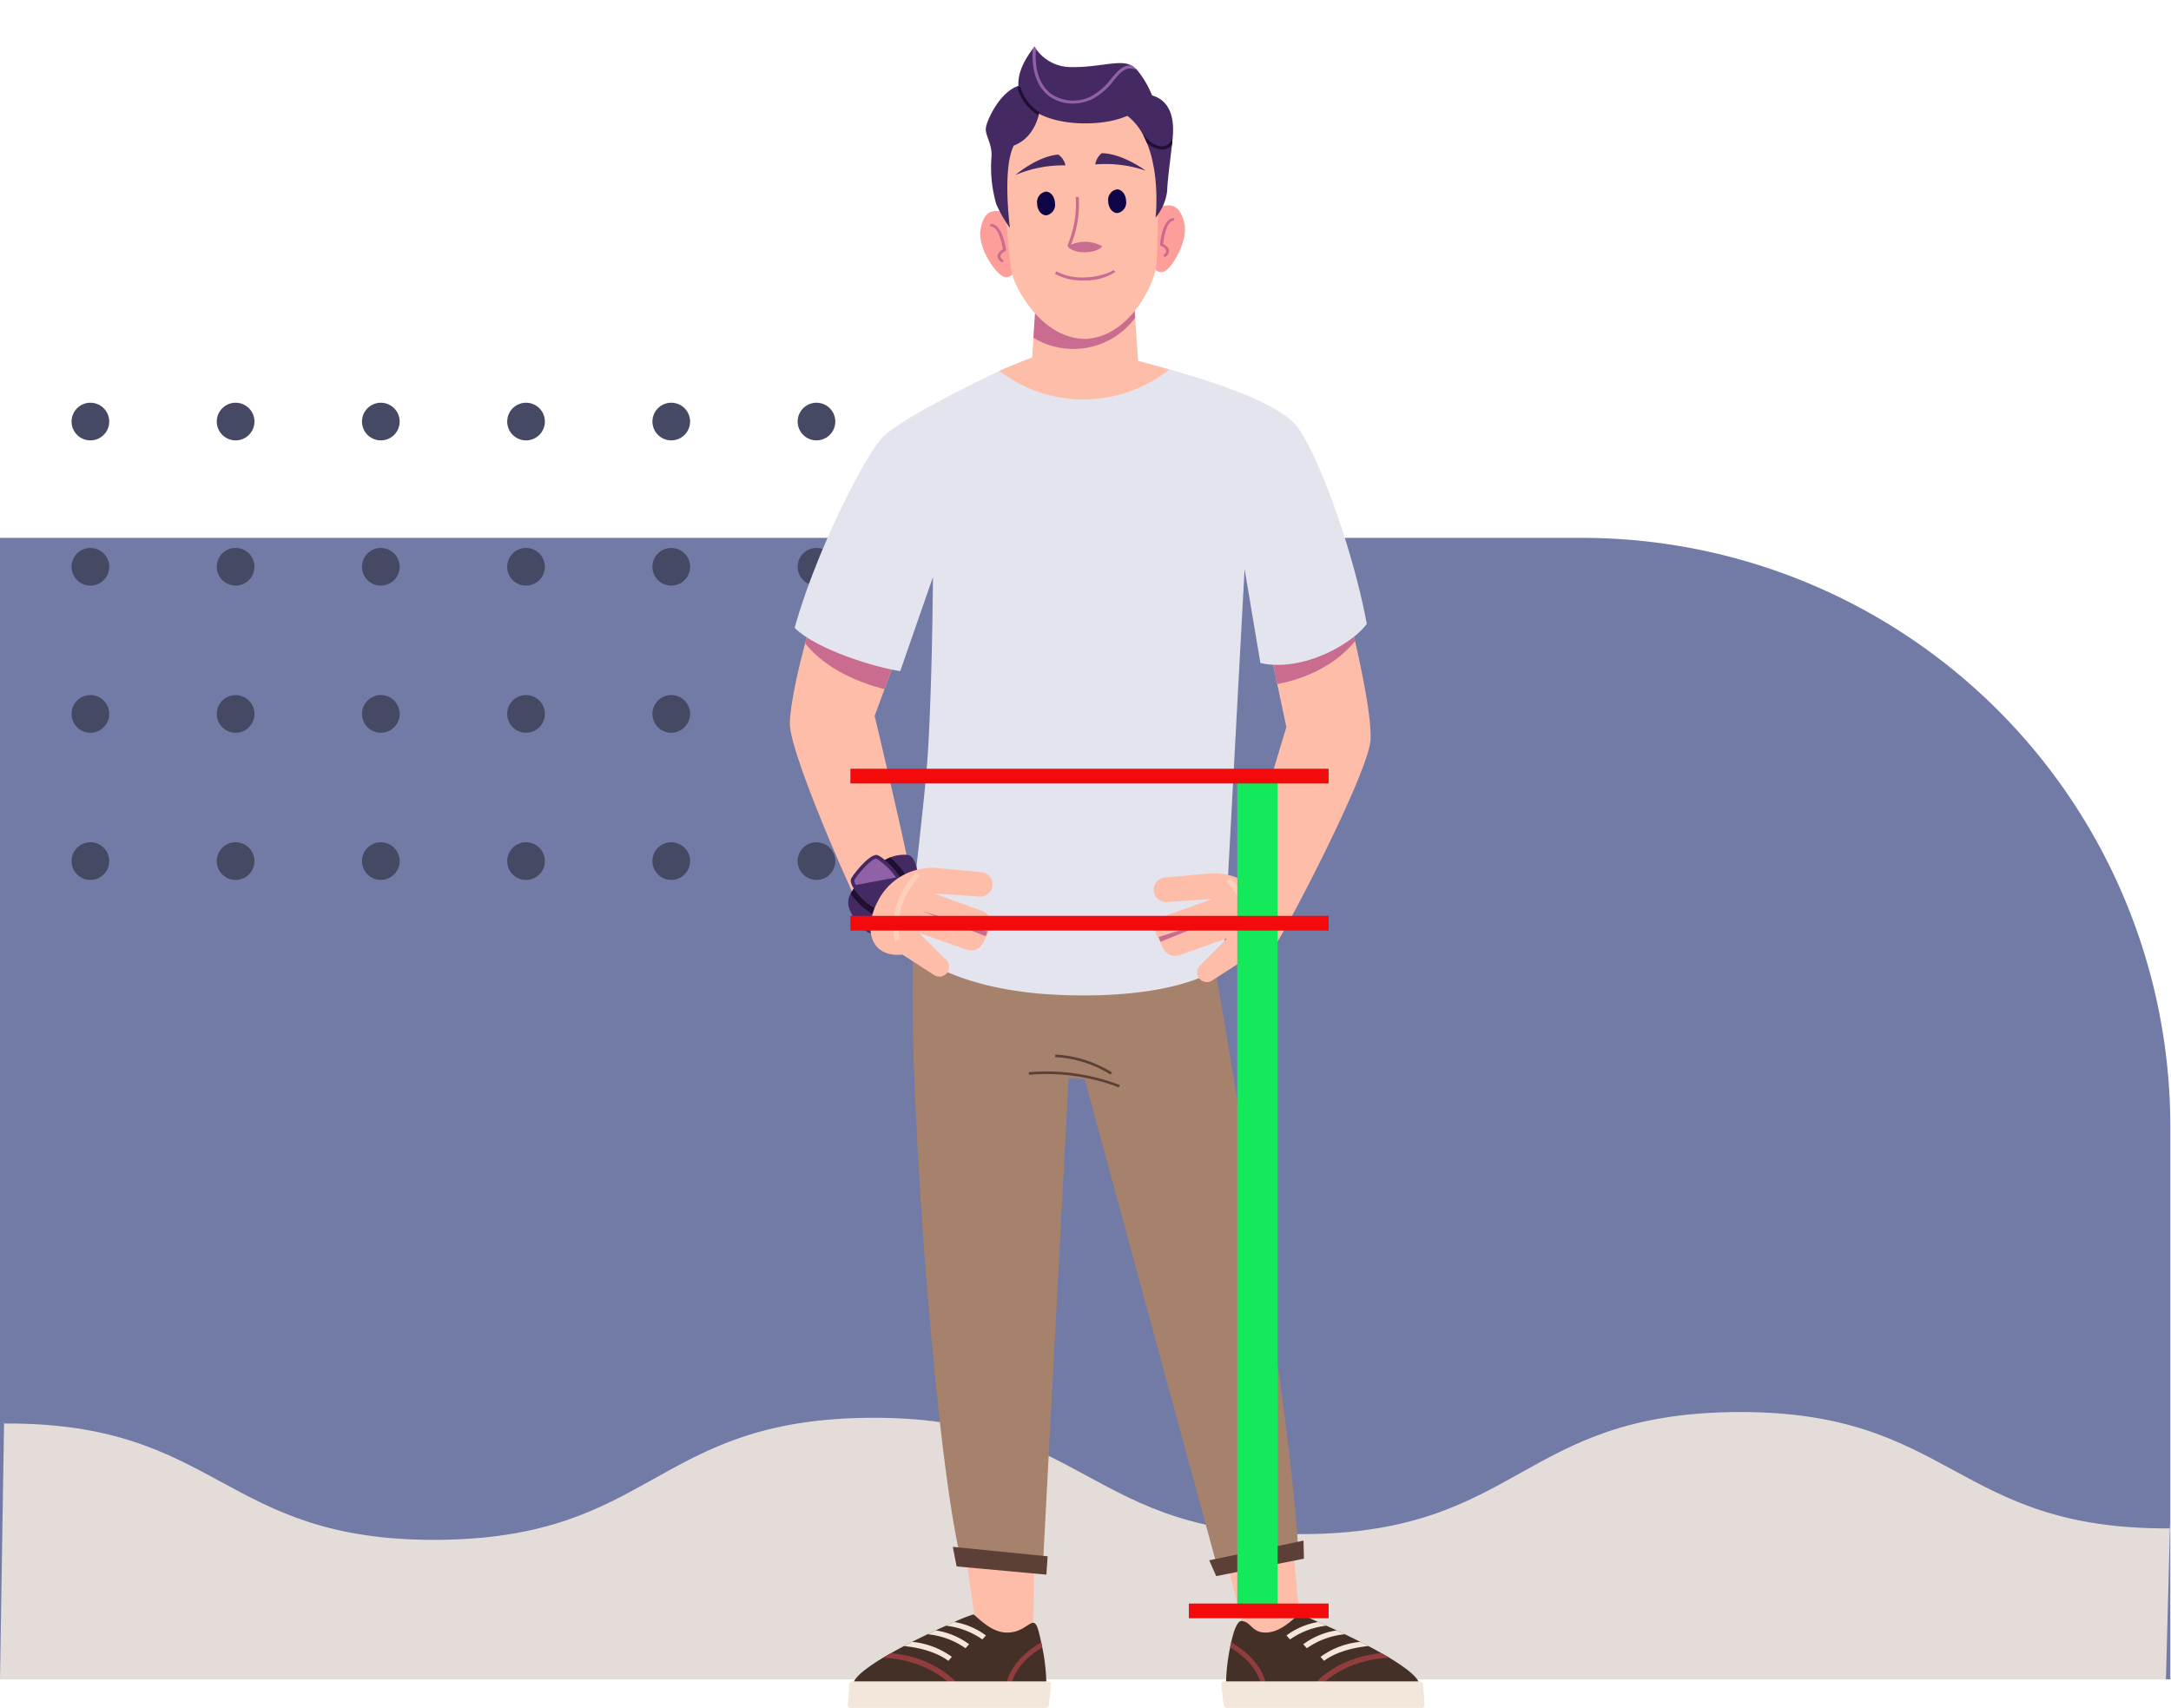<svg xmlns="http://www.w3.org/2000/svg" xmlns:xlink="http://www.w3.org/1999/xlink" width="295.093" height="232.163" viewBox="0 0 295.093 232.163">
  <defs>
    <clipPath id="clip-path">
      <rect id="Rectángulo_402417" data-name="Rectángulo 402417" width="295" height="36.333" fill="#e3dcd9"/>
    </clipPath>
    <clipPath id="clip-path-2">
      <rect id="Rectángulo_402424" data-name="Rectángulo 402424" width="103.809" height="64.867" transform="translate(0 0.001)" fill="#454964"/>
    </clipPath>
    <clipPath id="clip-path-3">
      <rect id="Rectángulo_402823" data-name="Rectángulo 402823" width="86.279" height="225.83" fill="none"/>
    </clipPath>
  </defs>
  <g id="Grupo_1102411" data-name="Grupo 1102411" transform="translate(-915.098 -9563)">
    <g id="Grupo_1102319" data-name="Grupo 1102319" transform="translate(0.097 330.807)">
      <g id="Grupo_1101572" data-name="Grupo 1101572" transform="translate(19556.73 11380.939)">
        <path id="retrato-de-una-persona-reparando-ropa-y-materiales-de-fijacion" d="M0,0H215a80,80,0,0,1,80,80v75.167a0,0,0,0,1,0,0H0a0,0,0,0,1,0,0V0A0,0,0,0,1,0,0Z" transform="translate(-18641.73 -2075.631)" fill="#727aa6"/>
        <g id="Grupo_1101548" data-name="Grupo 1101548" transform="translate(-18641.73 -1956.797)">
          <g id="Grupo_1101547" data-name="Grupo 1101547" clip-path="url(#clip-path)">
            <path id="Trazado_892350" data-name="Trazado 892350" d="M.522,1.557c29.44-.195,29.51,16.009,58.95,15.814S88.842.974,118.282.779s29.51,16.009,58.951,15.815S206.605.2,236.047,0,265.558,16.011,295,15.816l-.034-.713-.556,21.23H0L.557,1.221" transform="translate(0 0)" fill="#e3dcd9"/>
          </g>
        </g>
        <g id="Grupo_1101571" data-name="Grupo 1101571" transform="translate(-18632 -2094)">
          <g id="Grupo_1101570" data-name="Grupo 1101570" clip-path="url(#clip-path-2)">
            <path id="Trazado_892357" data-name="Trazado 892357" d="M5.117,2.559A2.559,2.559,0,1,1,2.558,0,2.559,2.559,0,0,1,5.117,2.559" fill="#454964"/>
            <path id="Trazado_892358" data-name="Trazado 892358" d="M24.856,2.559A2.559,2.559,0,1,1,22.3,0a2.559,2.559,0,0,1,2.559,2.559" fill="#454964"/>
            <path id="Trazado_892359" data-name="Trazado 892359" d="M44.594,2.559A2.559,2.559,0,1,1,42.035,0a2.559,2.559,0,0,1,2.559,2.559" fill="#454964"/>
            <path id="Trazado_892360" data-name="Trazado 892360" d="M64.332,2.559A2.559,2.559,0,1,1,61.773,0a2.559,2.559,0,0,1,2.559,2.559" fill="#454964"/>
            <path id="Trazado_892361" data-name="Trazado 892361" d="M84.071,2.559A2.558,2.558,0,1,1,81.512,0a2.559,2.559,0,0,1,2.559,2.559" fill="#454964"/>
            <path id="Trazado_892362" data-name="Trazado 892362" d="M103.809,2.559A2.558,2.558,0,1,1,101.25,0a2.559,2.559,0,0,1,2.559,2.559" fill="#454964"/>
            <path id="Trazado_892363" data-name="Trazado 892363" d="M5.117,22.3a2.559,2.559,0,1,1-2.559-2.559A2.559,2.559,0,0,1,5.117,22.3" fill="#454964"/>
            <path id="Trazado_892364" data-name="Trazado 892364" d="M24.856,22.3A2.559,2.559,0,1,1,22.3,19.738,2.559,2.559,0,0,1,24.856,22.3" fill="#454964"/>
            <path id="Trazado_892365" data-name="Trazado 892365" d="M44.594,22.3a2.559,2.559,0,1,1-2.559-2.559A2.559,2.559,0,0,1,44.594,22.3" fill="#454964"/>
            <path id="Trazado_892366" data-name="Trazado 892366" d="M64.332,22.3a2.559,2.559,0,1,1-2.559-2.559A2.559,2.559,0,0,1,64.332,22.3" fill="#454964"/>
            <path id="Trazado_892367" data-name="Trazado 892367" d="M84.071,22.3a2.558,2.558,0,1,1-2.559-2.559A2.559,2.559,0,0,1,84.071,22.3" fill="#454964"/>
            <path id="Trazado_892368" data-name="Trazado 892368" d="M103.809,22.3a2.558,2.558,0,1,1-2.559-2.559,2.559,2.559,0,0,1,2.559,2.559" fill="#454964"/>
            <path id="Trazado_892369" data-name="Trazado 892369" d="M5.117,42.3a2.559,2.559,0,1,1-2.559-2.559A2.559,2.559,0,0,1,5.117,42.3" fill="#454964"/>
            <path id="Trazado_892370" data-name="Trazado 892370" d="M24.856,42.3A2.559,2.559,0,1,1,22.3,39.744,2.559,2.559,0,0,1,24.856,42.3" fill="#454964"/>
            <path id="Trazado_892371" data-name="Trazado 892371" d="M44.594,42.3a2.559,2.559,0,1,1-2.559-2.559A2.559,2.559,0,0,1,44.594,42.3" fill="#454964"/>
            <path id="Trazado_892372" data-name="Trazado 892372" d="M64.332,42.3a2.559,2.559,0,1,1-2.559-2.559A2.559,2.559,0,0,1,64.332,42.3" fill="#454964"/>
            <path id="Trazado_892373" data-name="Trazado 892373" d="M84.071,42.3a2.558,2.558,0,1,1-2.559-2.559A2.559,2.559,0,0,1,84.071,42.3" fill="#454964"/>
            <path id="Trazado_892374" data-name="Trazado 892374" d="M103.809,42.3a2.558,2.558,0,1,1-2.559-2.559,2.559,2.559,0,0,1,2.559,2.559" fill="#454964"/>
            <path id="Trazado_892375" data-name="Trazado 892375" d="M5.117,62.309A2.559,2.559,0,1,1,2.558,59.75a2.559,2.559,0,0,1,2.559,2.559" fill="#454964"/>
            <path id="Trazado_892376" data-name="Trazado 892376" d="M24.856,62.309A2.559,2.559,0,1,1,22.3,59.75a2.559,2.559,0,0,1,2.559,2.559" fill="#454964"/>
            <path id="Trazado_892377" data-name="Trazado 892377" d="M44.594,62.309a2.559,2.559,0,1,1-2.559-2.559,2.559,2.559,0,0,1,2.559,2.559" fill="#454964"/>
            <path id="Trazado_892378" data-name="Trazado 892378" d="M64.332,62.309a2.559,2.559,0,1,1-2.559-2.559,2.559,2.559,0,0,1,2.559,2.559" fill="#454964"/>
            <path id="Trazado_892379" data-name="Trazado 892379" d="M84.071,62.309a2.558,2.558,0,1,1-2.559-2.559,2.559,2.559,0,0,1,2.559,2.559" fill="#454964"/>
            <path id="Trazado_892380" data-name="Trazado 892380" d="M103.809,62.309a2.558,2.558,0,1,1-2.559-2.559,2.559,2.559,0,0,1,2.559,2.559" fill="#454964"/>
          </g>
        </g>
      </g>
    </g>
    <g id="Grupo_1102406" data-name="Grupo 1102406" transform="translate(101 -765.369)">
      <g id="Grupo_1102264" data-name="Grupo 1102264" transform="translate(921.455 10334.702)">
        <path id="Trazado_894341" data-name="Trazado 894341" d="M334.456,2802.261l-.221,14.125-7.418-.4-2.436-16.792Z" transform="translate(-301.183 -2599.012)" fill="#febda9"/>
        <path id="Trazado_894342" data-name="Trazado 894342" d="M820.665,2802.261l3.61,14.125,7.323-.4-1.593-16.792Z" transform="translate(-761.974 -2599.013)" fill="#febda9"/>
        <g id="Grupo_1102262" data-name="Grupo 1102262" transform="translate(0 0)">
          <g id="Grupo_1102261" data-name="Grupo 1102261" transform="translate(0 0)" clip-path="url(#clip-path-3)">
            <path id="Trazado_894343" data-name="Trazado 894343" d="M233.517,1675.055c-1.5,14.375,2.507,70.206,6.185,85.584,4.848,2.006,11.2,1.337,11.2,1.337l3.51-66.528,2.173.167,18.109,66.6s10.448-1.143,10.89-3.186c-1.337-22.232-11.782-81.47-11.782-81.47Z" transform="translate(-216.515 -1555.263)" fill="#a6826d"/>
            <path id="Trazado_894344" data-name="Trazado 894344" d="M466.336,1950.225a27.545,27.545,0,0,0-12.213-1.713l-.031-.346a27.86,27.86,0,0,1,12.384,1.741Z" transform="translate(-421.616 -1808.742)" fill="#5c3f36"/>
            <path id="Trazado_894345" data-name="Trazado 894345" d="M511.739,1918.7a15.646,15.646,0,0,0-7.533-2.368l.024-.347a15.984,15.984,0,0,1,7.714,2.434Z" transform="translate(-468.147 -1778.962)" fill="#5c3f36"/>
            <path id="Trazado_894346" data-name="Trazado 894346" d="M874.416,1111.768c-.16,4.458-12.451,27.915-13.479,28.728-.6.465-2.007-1.715-3.028-4.1a10.841,10.841,0,0,1-1.139-4.646c.055-.361.236-1.125.507-2.153,1.507-5.673,5.687-19.485,5.687-19.485l-1.236-5.84-1.1-5.167,11.1-3.111s.243.965.576,2.444c.826,3.576,2.222,10.173,2.111,13.333" transform="translate(-795.474 -1017.611)" fill="#febda9"/>
            <path id="Trazado_894347" data-name="Trazado 894347" d="M922.766,1098.435c-3.278,4.014-8.187,5.389-10.576,5.833l-1.1-5.167,11.1-3.111s.243.965.576,2.444" transform="translate(-845.936 -1017.611)" fill="#ca6c90"/>
            <path id="Trazado_894348" data-name="Trazado 894348" d="M861.659,1574.007c-.1,1.465-2.2-.042-3.75-1.354a10.842,10.842,0,0,1-1.139-4.646c.056-.361.236-1.125.507-2.153,4.493,3,4.528,5.979,4.382,8.152" transform="translate(-795.474 -1453.872)" fill="#ca6c90"/>
            <path id="Trazado_894349" data-name="Trazado 894349" d="M11.75,1128.947c-.979-.868-11.861-25.02-11.749-29.478.069-2.75,1.208-7.562,2.076-10.847.542-2.049.972-3.507.972-3.507l11.743,4.569-1.923,5.181-1.34,3.625s4.68,19.582,4.9,21.971-3.694,9.354-4.673,8.486" transform="translate(0 -1007.513)" fill="#febda9"/>
            <path id="Trazado_894350" data-name="Trazado 894350" d="M41.759,1089.685l-1.924,5.181c-3.021-.771-7.854-2.535-10.791-6.243.542-2.049.972-3.507.972-3.507Z" transform="translate(-26.967 -1007.513)" fill="#ca6c90"/>
            <path id="Trazado_894351" data-name="Trazado 894351" d="M70.3,605.039l-2.9,53.824s-4.951,4.59-21.36,4.1-21.6-6.639-21.6-6.639,1.687-14,2.535-22.8.965-27.395.965-27.395l-4.444,12.777c-3.048-.4-11.333-2.868-14.353-5.875,3-10.729,9.666-23.527,11.916-25.853,2.229-2.305,10.513-6.486,15.923-9.076a81.74,81.74,0,0,1,7.721-2.951l6.453.324s6.408,1.732,8.922,2.433c5.389,1.493,14.3,4.333,17.1,7.458,2.639,2.951,7.644,16.041,9.735,27.124-2.021,2.778-8.744,6.579-14.466,5.329Z" transform="translate(-8.486 -534.019)" fill="#e3e4ed"/>
            <path id="Trazado_894352" data-name="Trazado 894352" d="M421.506,577.908a18.739,18.739,0,0,1-23.1.194,81.74,81.74,0,0,1,7.721-2.951l6.453.324s6.408,1.732,8.922,2.433" transform="translate(-369.917 -534.019)" fill="#febda9"/>
            <path id="Trazado_894353" data-name="Trazado 894353" d="M120.462,1540.11l-5.548,6.84c-1.61.228-3.44-2.044-3.945-3.8a2.337,2.337,0,0,1,.265-1.706,11.284,11.284,0,0,1,5.4-4.972,5.206,5.206,0,0,1,2.271-.34c1.549.132,1.562,3.847,1.562,3.979" transform="translate(-102.969 -1426.259)" fill="#452963"/>
            <path id="Trazado_894354" data-name="Trazado 894354" d="M123.288,1544.281a14.91,14.91,0,0,1-3.917,4.659c-.653.305-2.646-1.32-3.812-2.875a11.284,11.284,0,0,1,5.4-4.972c1.215,1.111,2.465,2.653,2.333,3.188" transform="translate(-107.295 -1430.881)" fill="#1f0f30"/>
            <path id="Trazado_894355" data-name="Trazado 894355" d="M115.87,1539.816c-.541,1.082,2.852,4.413,3.66,4.037a11.868,11.868,0,0,0,3.122-3.714c.161-.646-2.207-3.122-3.175-3.5s-3.283,2.529-3.606,3.175" transform="translate(-107.529 -1426.716)" fill="#452963"/>
            <path id="Trazado_894356" data-name="Trazado 894356" d="M128.279,1545.994l-5.465,1.021c-.222-.417-.215-.618-.194-.653.347-.694,2.285-2.937,2.979-2.937a9.152,9.152,0,0,1,2.68,2.569" transform="translate(-113.842 -1433.046)" fill="#9161a8"/>
            <path id="Trazado_894357" data-name="Trazado 894357" d="M153.008,1569.156c.119,4.392,4.352,3.682,4.352,3.682l4.318,2.788a1.32,1.32,0,0,0,1.649-2.043l-3.691-3.691,6.46,2.28a1.81,1.81,0,0,0,2.222-.9l.92-1.839a1.811,1.811,0,0,0-1-2.512l-6.59-2.387,6.187.427a1.67,1.67,0,0,0,.267-3.329l-5.832-.534a8.252,8.252,0,0,0-8.352,4.707,8.143,8.143,0,0,0-.907,3.349" transform="translate(-142.064 -1449.414)" fill="#febda9"/>
            <path id="Trazado_894358" data-name="Trazado 894358" d="M196.785,1578.977c-.06-.187-1.42-4.638,2.846-9.34l.514.467c-3.984,4.391-2.712,8.62-2.7,8.662Z" transform="translate(-182.477 -1457.384)" fill="#fed0bc"/>
            <path id="Trazado_894359" data-name="Trazado 894359" d="M258.907,1646.136l-8.732-3.462,8.974,2.811Z" transform="translate(-232.283 -1525.198)" fill="#ca6c90"/>
            <path id="Trazado_894360" data-name="Trazado 894360" d="M708.184,1579.563c-.119,4.392-4.352,3.682-4.352,3.682l-4.318,2.788a1.32,1.32,0,0,1-1.649-2.043l3.691-3.691-6.46,2.28a1.811,1.811,0,0,1-2.222-.9l-.92-1.839a1.811,1.811,0,0,1,1-2.512l6.59-2.387-6.187.427a1.67,1.67,0,0,1-.267-3.329l5.832-.534a8.252,8.252,0,0,1,8.352,4.707,8.144,8.144,0,0,1,.907,3.349" transform="translate(-642.117 -1459.077)" fill="#febda9"/>
            <path id="Trazado_894361" data-name="Trazado 894361" d="M833.139,1589.385c.06-.187,1.42-4.638-2.846-9.34l-.514.466c3.984,4.391,2.712,8.62,2.7,8.662Z" transform="translate(-770.436 -1467.047)" fill="#fed0bc"/>
            <path id="Trazado_894362" data-name="Trazado 894362" d="M701.417,1657.037l8.5-3.423-8.739,2.772Z" transform="translate(-651.03 -1535.354)" fill="#ca6c90"/>
            <path id="Trazado_894363" data-name="Trazado 894363" d="M366.2,313.125c-2.991-1.4-4.038-.524-4.476,1.828s1.872,5.83,3.06,6.4,2.1-1.424,2.1-1.424Z" transform="translate(-335.8 -290.109)" fill="#fe9e9b"/>
            <path id="Trazado_894364" data-name="Trazado 894364" d="M682.342,302.649c2.894-1.59,4-.784,4.585,1.534s-1.491,5.939-2.639,6.584-2.192-1.285-2.192-1.285Z" transform="translate(-633.316 -280.237)" fill="#fe9e9b"/>
            <path id="Trazado_894365" data-name="Trazado 894365" d="M473.957,472.711l-14.569-.243s.125-2,.264-4.166c.16-2.528.347-5.284.389-5.416l13.18-1.146.257,3.847Z" transform="translate(-426.535 -428.718)" fill="#febda9"/>
            <path id="Trazado_894366" data-name="Trazado 894366" d="M476.9,465.586a10.45,10.45,0,0,1-13.826,2.715c.16-2.528.347-5.284.389-5.416l13.18-1.146Z" transform="translate(-429.961 -428.718)" fill="#ca6c90"/>
            <path id="Trazado_894367" data-name="Trazado 894367" d="M428.259,103.963c-.159-2.491-2-10.23-10.2-10.406a3.386,3.386,0,0,0-.363-.01c-.064,0-.123.009-.186.011s-.123,0-.186,0a3.386,3.386,0,0,0-.362.033c-8.166.707-9.507,8.549-9.5,11.045,0,2.569.581,10.5.975,12.733.379,2.154,3.893,8.9,9.676,9.209a1.452,1.452,0,0,0,.286.021c.063,0,.123-.009.186-.013s.123,0,.186,0a1.451,1.451,0,0,0,.284-.04c5.752-.679,8.82-7.642,9.059-9.817.248-2.256.311-10.206.148-12.77" transform="translate(-378.318 -86.856)" fill="#febda9"/>
            <path id="Trazado_894368" data-name="Trazado 894368" d="M382.382,342.443c-.435-.276-.64-.579-.61-.9.041-.438.519-.763.747-.894-.121-.765-.537-2.528-1.273-2.995a.618.618,0,0,0-.415-.1l-.051-.333a1.078,1.078,0,0,1,.719.171c1.063.675,1.427,3.215,1.442,3.323l.015.11-.118.056c-.173.083-.63.368-.659.688-.019.2.135.408.455.612Z" transform="translate(-353.549 -313.092)" fill="#ca6c90"/>
            <path id="Trazado_894369" data-name="Trazado 894369" d="M429.024,208.079a16.912,16.912,0,0,1,6.784-1.3,2.338,2.338,0,0,0-.983-1.464c-2.844.233-5.8,2.76-5.8,2.76" transform="translate(-398.342 -190.636)" fill="#452963"/>
            <path id="Trazado_894370" data-name="Trazado 894370" d="M472.444,277.3a1.456,1.456,0,0,1-1.162,1.649c-.671.022-1.238-.682-1.267-1.571a1.456,1.456,0,0,1,1.162-1.649c.671-.022,1.238.681,1.267,1.571" transform="translate(-436.401 -256.011)" fill="#0f0546"/>
            <path id="Trazado_894371" data-name="Trazado 894371" d="M704.25,331.268c.416-.3.6-.619.551-.938-.069-.435-.568-.728-.8-.844.071-.772.372-2.557,1.076-3.071a.618.618,0,0,1,.407-.131l.029-.336a1.078,1.078,0,0,0-.707.217c-1.017.743-1.216,3.3-1.224,3.41l-.008.111.121.049c.178.072.652.327.7.644.032.2-.108.416-.414.64Z" transform="translate(-653.254 -302.636)" fill="#ca6c90"/>
            <path id="Trazado_894372" data-name="Trazado 894372" d="M587.5,205.009a16.914,16.914,0,0,0-6.854-.853,2.338,2.338,0,0,1,.886-1.525c2.854.048,5.968,2.378,5.968,2.378" transform="translate(-539.122 -188.14)" fill="#452963"/>
            <path id="Trazado_894373" data-name="Trazado 894373" d="M605.146,273c.029.889.6,1.592,1.267,1.571a1.456,1.456,0,0,0,1.162-1.649c-.029-.889-.6-1.592-1.267-1.571A1.456,1.456,0,0,0,605.146,273" transform="translate(-561.868 -251.943)" fill="#0f0546"/>
            <path id="Trazado_894374" data-name="Trazado 894374" d="M507.954,426.035a7.7,7.7,0,0,1-4.069-.89l.2-.356c3.029,1.737,7.293.349,7.716-.172l.319.259a7.39,7.39,0,0,1-4.171,1.16" transform="translate(-467.849 -394.25)" fill="#ca6c90"/>
            <path id="Trazado_894375" data-name="Trazado 894375" d="M373.9,87.694a18.053,18.053,0,0,0,1.853,3.214s-1.075-8,.516-11.19c3.038-1.166,3.679-4.639,3.634-6.018s.414-2.713-2.458-2.243-4.805,4.738-4.959,5.81.886,2.168.757,3.993a17.969,17.969,0,0,0,.657,6.434" transform="translate(-345.833 -66.258)" fill="#452963"/>
            <path id="Trazado_894376" data-name="Trazado 894376" d="M636.8,96.777c-.006.058-.008.119-.015.177-.03.334-.064.688-.1,1.059-.227,2.119-.6,4.673-.648,6.236a6.972,6.972,0,0,1-1.578,3.649s.664-5.735-1.2-10.205a11.679,11.679,0,0,0-.524-1.1s0,0,0,0a7.759,7.759,0,0,0-2.943-3.1s1.659-2.941,4.2-2.206,2.992,3.23,2.815,5.495" transform="translate(-584.745 -84.644)" fill="#452963"/>
            <path id="Trazado_894377" data-name="Trazado 894377" d="M527.974,371.741c1.192,1.328,4.281.793,4.689-.028a4.8,4.8,0,0,0-4.689.028" transform="translate(-490.216 -344.579)" fill="#ca6c90"/>
            <path id="Trazado_894378" data-name="Trazado 894378" d="M527.759,292.623l-.363-.192a14.391,14.391,0,0,0,1.144-6.629l.41-.013a14.5,14.5,0,0,1-1.192,6.834" transform="translate(-489.679 -265.351)" fill="#ca6c90"/>
            <path id="Trazado_894379" data-name="Trazado 894379" d="M452.524,6.639s-1.638,3.692-8.79,3.8c-7.045.1-12.448-3.5-7.414-10.139l.233-.3a2.72,2.72,0,0,0,.186.306A5.8,5.8,0,0,0,441.6,2.788c3.679.07,6.574-1.076,8.118-.222a.168.168,0,0,1,.038.019,3.385,3.385,0,0,1,.768.64,12.919,12.919,0,0,1,2,3.414" transform="translate(-403.289 -0.002)" fill="#452963"/>
            <path id="Trazado_894380" data-name="Trazado 894380" d="M475.644,3.225c-1.457-.709-2.2.174-3.228,1.4a8.6,8.6,0,0,1-2.965,2.548,6.241,6.241,0,0,1-2.4.571,5.406,5.406,0,0,1-3.283-.929c-1.219-.86-2.593-2.684-2.327-6.513l.233-.3a2.732,2.732,0,0,0,.187.306c-.268,3.652,1.008,5.369,2.143,6.17a5.384,5.384,0,0,0,5.276.322A8.335,8.335,0,0,0,472.1,4.359c.831-.988,1.586-1.887,2.735-1.793a.163.163,0,0,1,.038.019,3.386,3.386,0,0,1,.768.64" transform="translate(-428.408 -0.002)" fill="#9161a8"/>
            <path id="Trazado_894381" data-name="Trazado 894381" d="M435.31,80.348a6.434,6.434,0,0,1-2.787-3.72l.4-.1a6.032,6.032,0,0,0,2.619,3.478Z" transform="translate(-401.591 -71.057)" fill="#1f0f30"/>
            <path id="Trazado_894382" data-name="Trazado 894382" d="M675.045,167.484c-.03.334-.064.688-.1,1.059a1.765,1.765,0,0,1-.788.531,1.843,1.843,0,0,1-.5.086,3.266,3.266,0,0,1-2.138-.937,11.681,11.681,0,0,0-.524-1.1c1.1,1.254,2.2,1.826,3.033,1.557a1.706,1.706,0,0,0,1.017-1.2" transform="translate(-623.009 -155.174)" fill="#1f0f30"/>
            <path id="Trazado_894383" data-name="Trazado 894383" d="M309.774,2851.664l12.889,1.289-.172,2.492-12.2-1.117Z" transform="translate(-287.62 -2647.726)" fill="#5c3f36"/>
            <path id="Trazado_894384" data-name="Trazado 894384" d="M797.173,2842.5l.945,2.148,11.927-2.371-.062-2.456Z" transform="translate(-740.163 -2636.729)" fill="#5c3f36"/>
            <path id="Trazado_894385" data-name="Trazado 894385" d="M828.76,2989.934a46.755,46.755,0,0,0,4.855.34c.23.007.46.014.7.014,1.969.035,4.119.014,6.26-.034h.007l.6-.021c7.055-.2,13.845-.743,13.845-.743-.214-.917-1.875-2.187-4.07-3.514-.341-.2-.7-.41-1.072-.618-.568-.319-1.158-.646-1.76-.958-.368-.194-.742-.389-1.109-.576-.7-.354-1.414-.7-2.095-1.035-.38-.18-.752-.354-1.118-.528-.482-.222-.956-.437-1.393-.632-.4-.187-.787-.354-1.136-.507a21.287,21.287,0,0,0-2.587-1.028c-.291.076-2.146,2.313-4.291,2.458s-2.17-1.486-3.518-1.562c-.559-.034-1.048,1.264-1.412,2.9-.053.222-.1.451-.143.688a26.759,26.759,0,0,0-.563,5.361" transform="translate(-769.477 -2766.97)" fill="#453028"/>
            <path id="Trazado_894386" data-name="Trazado 894386" d="M1008.648,3034.289l.487.541c.026-.021,1.921-1.618,6.025-2.007-.368-.195-.742-.389-1.109-.576a10.906,10.906,0,0,0-5.4,2.042" transform="translate(-936.514 -2815.394)" fill="#f2e7da"/>
            <path id="Trazado_894387" data-name="Trazado 894387" d="M975.839,3012.289l.494.542a10.738,10.738,0,0,1,5.161-1.9c-.38-.181-.752-.354-1.118-.528a10.186,10.186,0,0,0-4.538,1.889" transform="translate(-906.051 -2795.109)" fill="#f2e7da"/>
            <path id="Trazado_894388" data-name="Trazado 894388" d="M943.89,2996.308l.487.542a10.7,10.7,0,0,1,4.943-1.868c-.4-.187-.787-.354-1.136-.507a10.06,10.06,0,0,0-4.294,1.833" transform="translate(-876.387 -2780.323)" fill="#f2e7da"/>
            <path id="Trazado_894389" data-name="Trazado 894389" d="M991.156,3058.442l.211.159h.007l.369.271c.006-.007.079-.111.233-.292.811-.945,3.83-3.937,9.775-4.257-.341-.2-.7-.409-1.072-.618-6.66.66-9.4,4.555-9.524,4.736" transform="translate(-920.273 -2835.319)" fill="#913d3d"/>
            <path id="Trazado_894390" data-name="Trazado 894390" d="M841.122,3039.51a1.3,1.3,0,0,1,0,.2l.7.118a2.057,2.057,0,0,0,0-.306c-.058-.951-.588-3.889-4.845-6.4-.053.222-.1.451-.143.688,3.849,2.34,4.257,4.965,4.292,5.7" transform="translate(-776.984 -2816.206)" fill="#913d3d"/>
            <path id="Trazado_894391" data-name="Trazado 894391" d="M847.069,3107.4H820.5a.374.374,0,0,0-.379.423l.289,2.757a.481.481,0,0,0,.467.423h26.488a.373.373,0,0,0,.38-.41l-.2-2.757a.481.481,0,0,0-.469-.436" transform="translate(-761.463 -2885.17)" fill="#f2e7da"/>
            <path id="Trazado_894392" data-name="Trazado 894392" d="M146.688,2989.934a46.756,46.756,0,0,1-4.855.34c-.23.007-.46.014-.7.014-1.969.035-4.119.014-6.26-.034h-.007l-.6-.021c-7.055-.2-13.845-.743-13.845-.743.214-.917,1.875-2.187,4.07-3.514.341-.2.7-.41,1.072-.618.568-.319,1.158-.646,1.76-.958.368-.194.742-.389,1.109-.576.7-.354,1.414-.7,2.094-1.035.38-.18.752-.354,1.118-.528.482-.222.956-.437,1.393-.632.4-.187.787-.354,1.136-.507a21.283,21.283,0,0,1,2.587-1.028c.291.076,2.146,2.313,4.291,2.458s3.087-1.223,3.789-1.314c.556-.072.777,1.016,1.141,2.648.053.222.1.451.143.688a26.753,26.753,0,0,1,.563,5.361" transform="translate(-111.811 -2766.97)" fill="#453028"/>
            <path id="Trazado_894393" data-name="Trazado 894393" d="M223.439,3034.289l-.487.541c-.026-.021-1.921-1.618-6.025-2.007.368-.195.742-.389,1.109-.576a10.906,10.906,0,0,1,5.4,2.042" transform="translate(-201.412 -2815.394)" fill="#f2e7da"/>
            <path id="Trazado_894394" data-name="Trazado 894394" d="M267.377,3012.289l-.494.542a10.738,10.738,0,0,0-5.161-1.9c.38-.181.752-.354,1.118-.528a10.185,10.185,0,0,1,4.538,1.889" transform="translate(-243.004 -2795.109)" fill="#f2e7da"/>
            <path id="Trazado_894395" data-name="Trazado 894395" d="M302.253,2996.308l-.487.542a10.7,10.7,0,0,0-4.943-1.868c.4-.187.787-.354,1.136-.507a10.059,10.059,0,0,1,4.294,1.833" transform="translate(-275.596 -2780.323)" fill="#f2e7da"/>
            <path id="Trazado_894396" data-name="Trazado 894396" d="M187.924,3058.442l-.211.159h-.007l-.369.271c-.006-.007-.079-.111-.233-.292-.811-.945-3.83-3.937-9.775-4.257.341-.2.7-.409,1.072-.618,6.66.66,9.4,4.555,9.524,4.736" transform="translate(-164.647 -2835.319)" fill="#913d3d"/>
            <path id="Trazado_894397" data-name="Trazado 894397" d="M410.658,3039.51a1.285,1.285,0,0,0,0,.2l-.7.118a2.05,2.05,0,0,1,0-.306c.058-.951.588-3.889,4.845-6.4.053.222.1.451.143.688-3.849,2.34-4.257,4.965-4.292,5.7" transform="translate(-380.636 -2816.206)" fill="#913d3d"/>
            <path id="Trazado_894398" data-name="Trazado 894398" d="M110.874,3107.4h26.573a.374.374,0,0,1,.379.423l-.289,2.757a.481.481,0,0,1-.467.423H110.581a.373.373,0,0,1-.38-.41l.2-2.757a.481.481,0,0,1,.469-.436" transform="translate(-102.319 -2885.17)" fill="#f2e7da"/>
          </g>
        </g>
      </g>
      <rect id="Rectángulo_402825" data-name="Rectángulo 402825" width="113.805" height="5.489" transform="translate(982.277 10547.348) rotate(-90)" fill="#14e95b"/>
      <line id="Línea_694" data-name="Línea 694" x1="65" transform="translate(929.69 10433.869)" fill="none" stroke="#f30a0a" stroke-width="2"/>
      <line id="Línea_695" data-name="Línea 695" x1="65" transform="translate(929.69 10453.869)" fill="none" stroke="#f30a0a" stroke-width="2"/>
      <line id="Línea_696" data-name="Línea 696" x1="19" transform="translate(975.69 10547.348)" fill="none" stroke="#f30a0a" stroke-width="2"/>
    </g>
    <rect id="Rectángulo_402909" data-name="Rectángulo 402909" width="295" height="230" transform="translate(915.19 9563)" fill="none"/>
  </g>
</svg>
